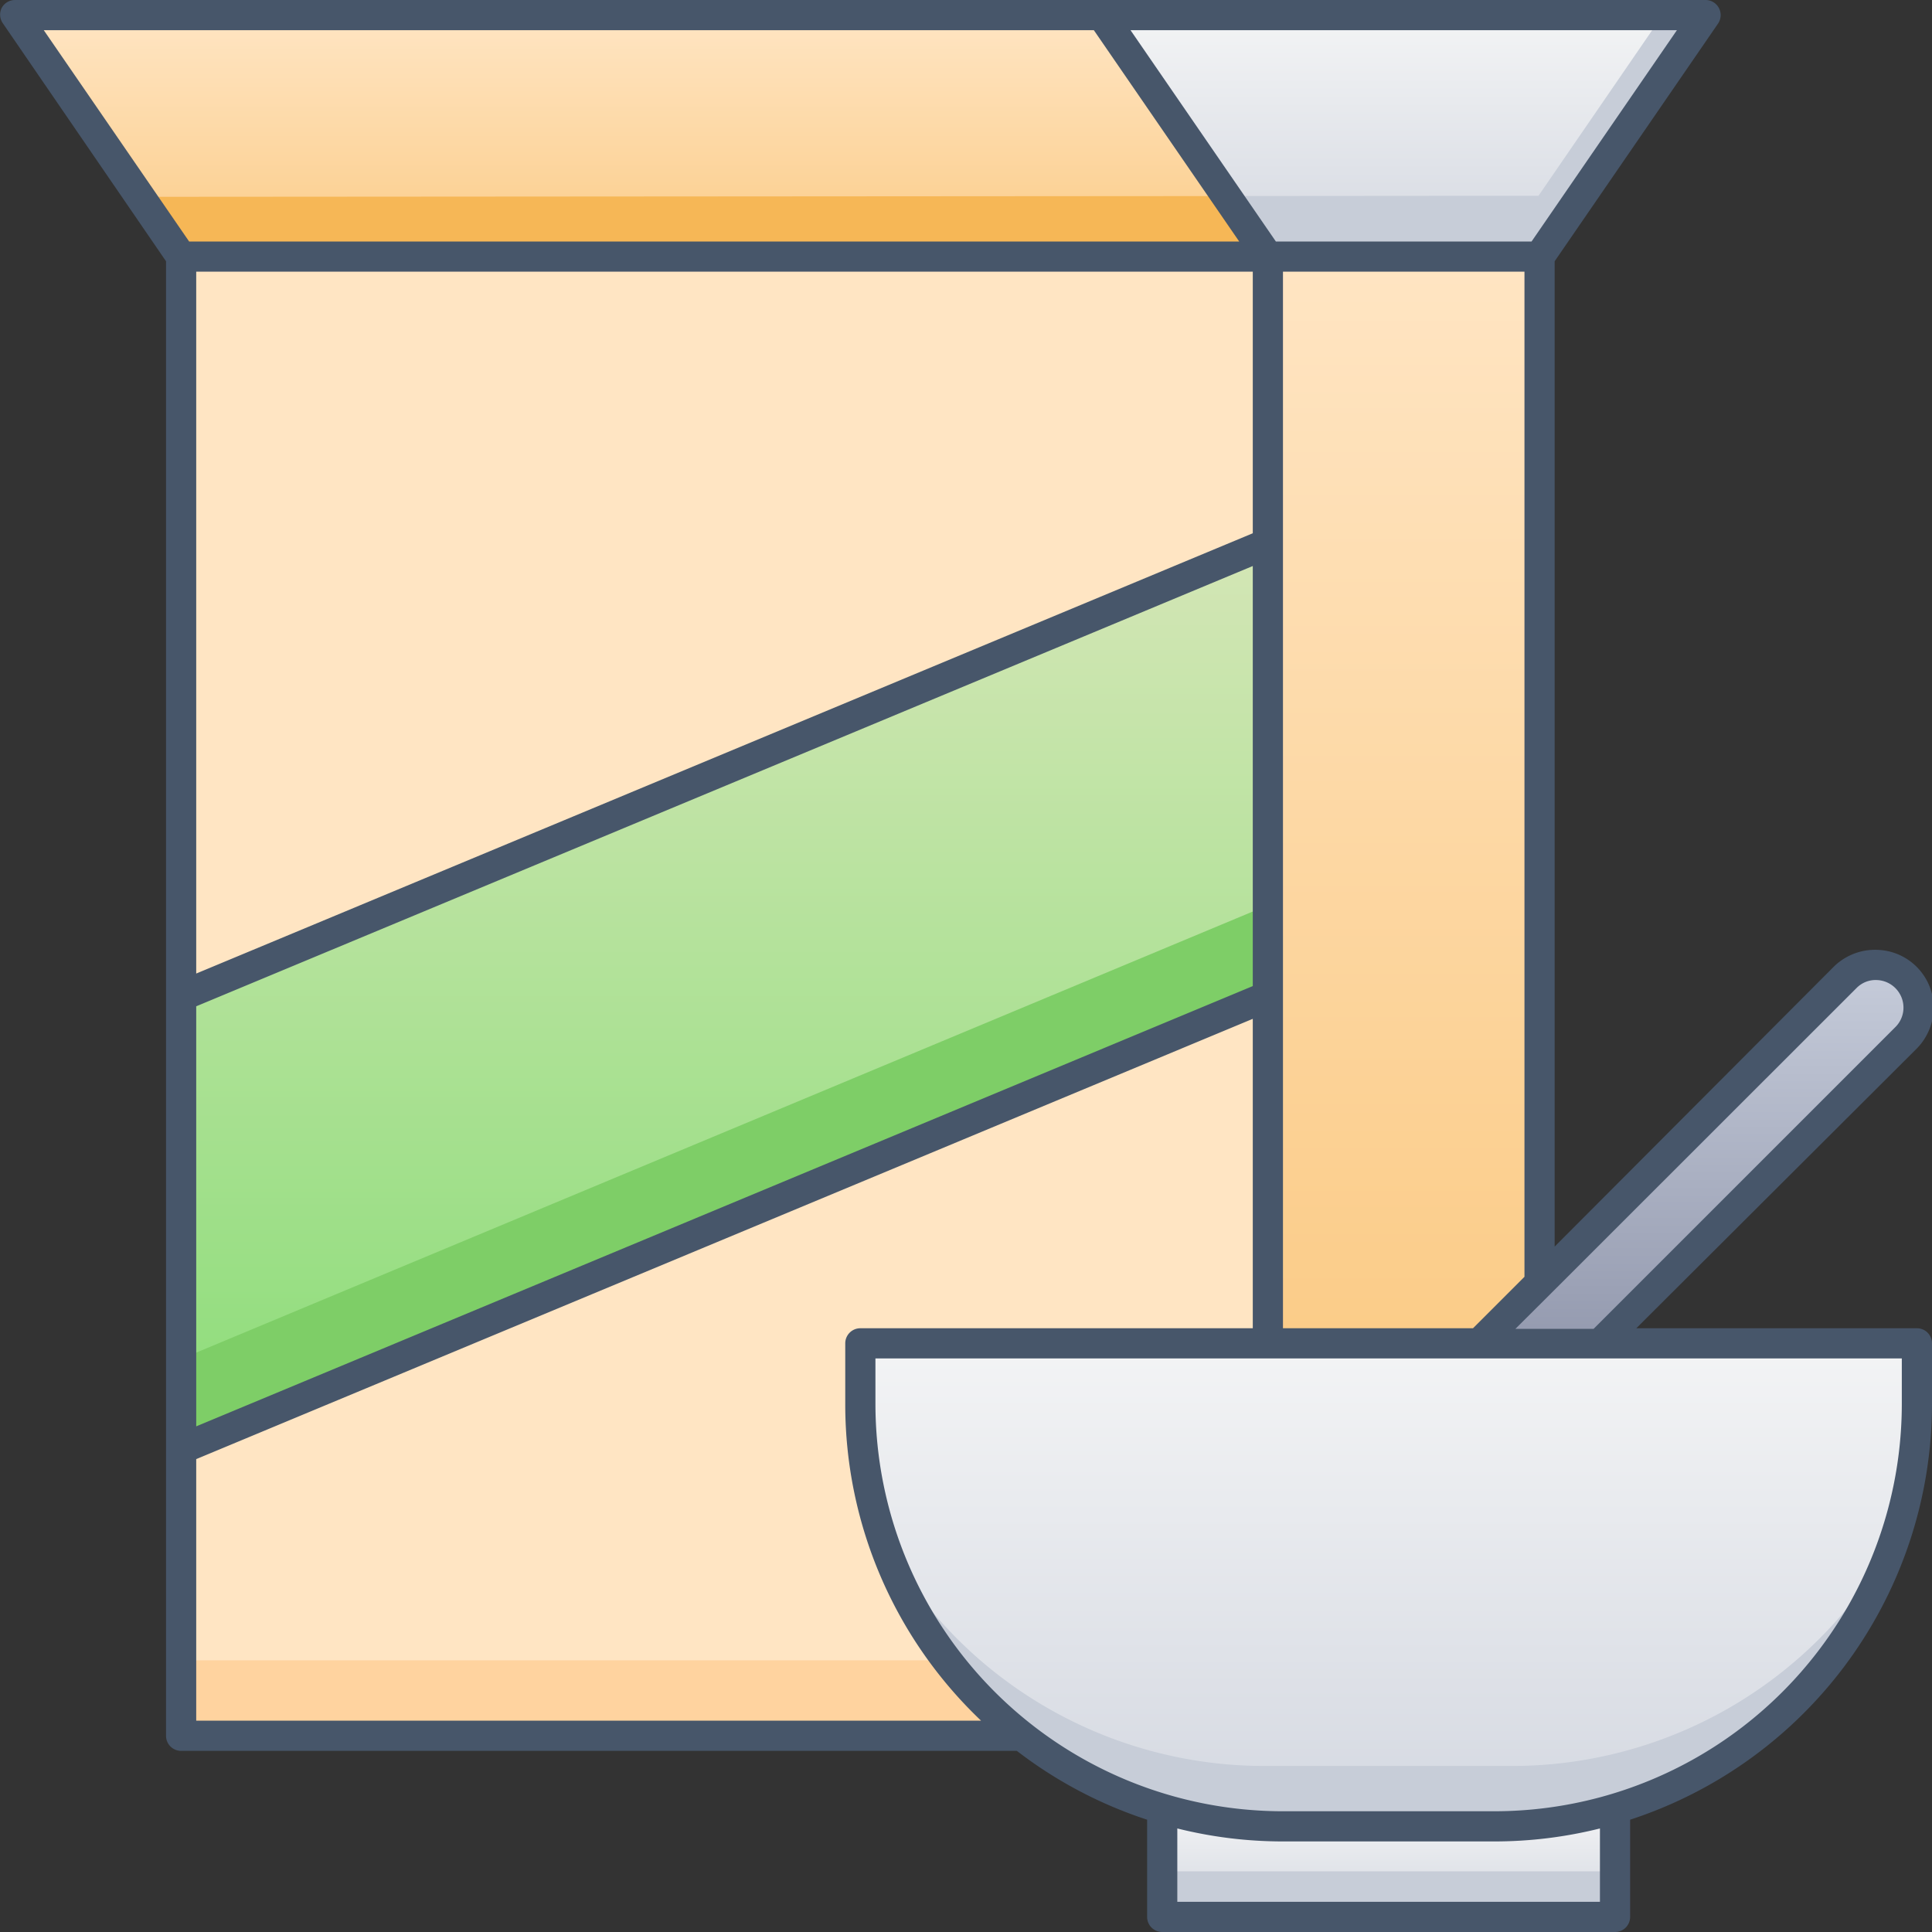 <svg xmlns="http://www.w3.org/2000/svg" xmlns:xlink="http://www.w3.org/1999/xlink" viewBox="0 0 128 128"><rect x="0" y="0" width="128" height="128" fill="#333333" stroke="none"/><defs><style>.cls-1{fill:url(#linear-gradient);}.cls-2{fill:#c7cdd8;}.cls-3{fill:url(#linear-gradient-2);}.cls-4{fill:#ffe5c3;}.cls-5{fill:#ffd39f;}.cls-6{fill:url(#linear-gradient-3);}.cls-7{fill:url(#linear-gradient-4);}.cls-8{fill:url(#linear-gradient-5);}.cls-9{fill:#7ece67;}.cls-10{fill:url(#linear-gradient-6);}.cls-11{fill:url(#linear-gradient-7);}.cls-12{fill:#f6b756;}.cls-13{fill:#47566a;}</style><linearGradient id="linear-gradient" x1="74.43" y1="17.02" x2="74.43" y2="0.97" gradientUnits="userSpaceOnUse"><stop offset="0" stop-color="#d4d8e1"/><stop offset="1" stop-color="#f3f4f5"/></linearGradient><linearGradient id="linear-gradient-2" x1="92" y1="126.99" x2="92" y2="119.8" xlink:href="#linear-gradient"/><linearGradient id="linear-gradient-3" x1="92.96" y1="88.99" x2="92.96" y2="16.97" gradientUnits="userSpaceOnUse"><stop offset="0" stop-color="#fbcc88"/><stop offset="1" stop-color="#ffe5c3"/></linearGradient><linearGradient id="linear-gradient-4" x1="42.43" y1="17.04" x2="42.43" y2="0.99" xlink:href="#linear-gradient-3"/><linearGradient id="linear-gradient-5" x1="47.96" y1="96.04" x2="47.96" y2="35.99" gradientUnits="userSpaceOnUse"><stop offset="0" stop-color="#8cdd79"/><stop offset="1" stop-color="#d4e6b6"/></linearGradient><linearGradient id="linear-gradient-6" x1="91.98" y1="120.99" x2="91.98" y2="88.96" xlink:href="#linear-gradient"/><linearGradient id="linear-gradient-7" x1="112.51" y1="88.98" x2="112.51" y2="63.87" gradientUnits="userSpaceOnUse"><stop offset="0" stop-color="#949aaf"/><stop offset="1" stop-color="#c6ccda"/></linearGradient></defs><title>Cereal</title><g id="Cereal"><path class="cls-1" d="M35.93,17l66-.05,11-16-64,0"/><polygon class="cls-2" points="112.92 0.97 101.93 16.98 35.93 17.02 39.18 13.02 101.93 12.97 110.17 0.97 112.92 0.97"/><rect class="cls-3" x="77" y="119.81" width="30" height="7.17"/><rect class="cls-2" x="77" y="123.98" width="30" height="3"/><path class="cls-4" d="M84,115,12,115l-.07-98,72-.05Z"/><path class="cls-5" d="M84,115,12,115v-5L84,110Z"/><path class="cls-6" d="M84,89l0-72,18,0,0,72"/><polygon class="cls-7" points="83.93 16.99 11.93 17.04 0.92 1.04 72.92 0.99 83.93 16.99"/><polygon class="cls-8" points="83.96 65.99 11.98 96.04 11.96 66.04 83.94 35.99 83.96 65.99"/><polygon class="cls-9" points="83.96 59.99 83.96 65.99 11.98 96.04 11.98 90.04 83.96 59.99"/><path class="cls-10" d="M57,89h70a0,0,0,0,1,0,0v4a28,28,0,0,1-28,28H85A28,28,0,0,1,57,93V89A0,0,0,0,1,57,89Z"/><path class="cls-2" d="M125.52,101.89A28,28,0,0,1,99,121H85a28,28,0,0,1-26.54-19.06A28.8,28.8,0,0,0,83.79,117h16.42A28.81,28.81,0,0,0,125.52,101.89Z"/><path class="cls-11" d="M98,89c26.14-26.18,24.56-25.13,26.3-25.09A2.83,2.83,0,0,1,127,66.64c0,1.75.87.38-21,22.33"/><polygon class="cls-12" points="83.93 16.99 11.93 17.04 9.18 13.04 81.18 12.99 83.93 16.99"/><path class="cls-13" d="M127,88H108.41L127,69.46a3.9,3.9,0,0,0,1.11-2.81,3.85,3.85,0,0,0-3.72-3.72A3.9,3.9,0,0,0,121.54,64L103,82.59V17.31L113.82,1.57A1,1,0,0,0,113,0H1A1,1,0,0,0,.11.53a1,1,0,0,0,.07,1L11,17.31V115a1,1,0,0,0,1,1H67.37A28.79,28.79,0,0,0,76,120.56V127a1,1,0,0,0,1,1h30a1,1,0,0,0,1-1v-6.44A29,29,0,0,0,128,93V89A1,1,0,0,0,127,88Zm-4-22.54a1.77,1.77,0,0,1,1.33-.53,1.83,1.83,0,0,1,1.78,1.82,1.81,1.81,0,0,1-.53,1.29l-20,20h-5.18l2.3-2.29h0ZM97.59,88H85V18h16V84.59ZM13,18H83V35.33L13,64.5Zm0,48.67L83,37.5V65.33L13,94.5ZM101.47,16H84.53L74.9,2h36.2ZM49,2H72.47L82.1,16H12.53L2.9,2ZM13,114V96.67L83,67.5V88H57a1,1,0,0,0-1,1v4a28.9,28.9,0,0,0,9,21Zm93,12H78v-4.86a28.86,28.86,0,0,0,7,.86H99a28.86,28.86,0,0,0,7-.86Zm20-33a27,27,0,0,1-27,27H85A27,27,0,0,1,58,93V90h68Z"/></g></svg>